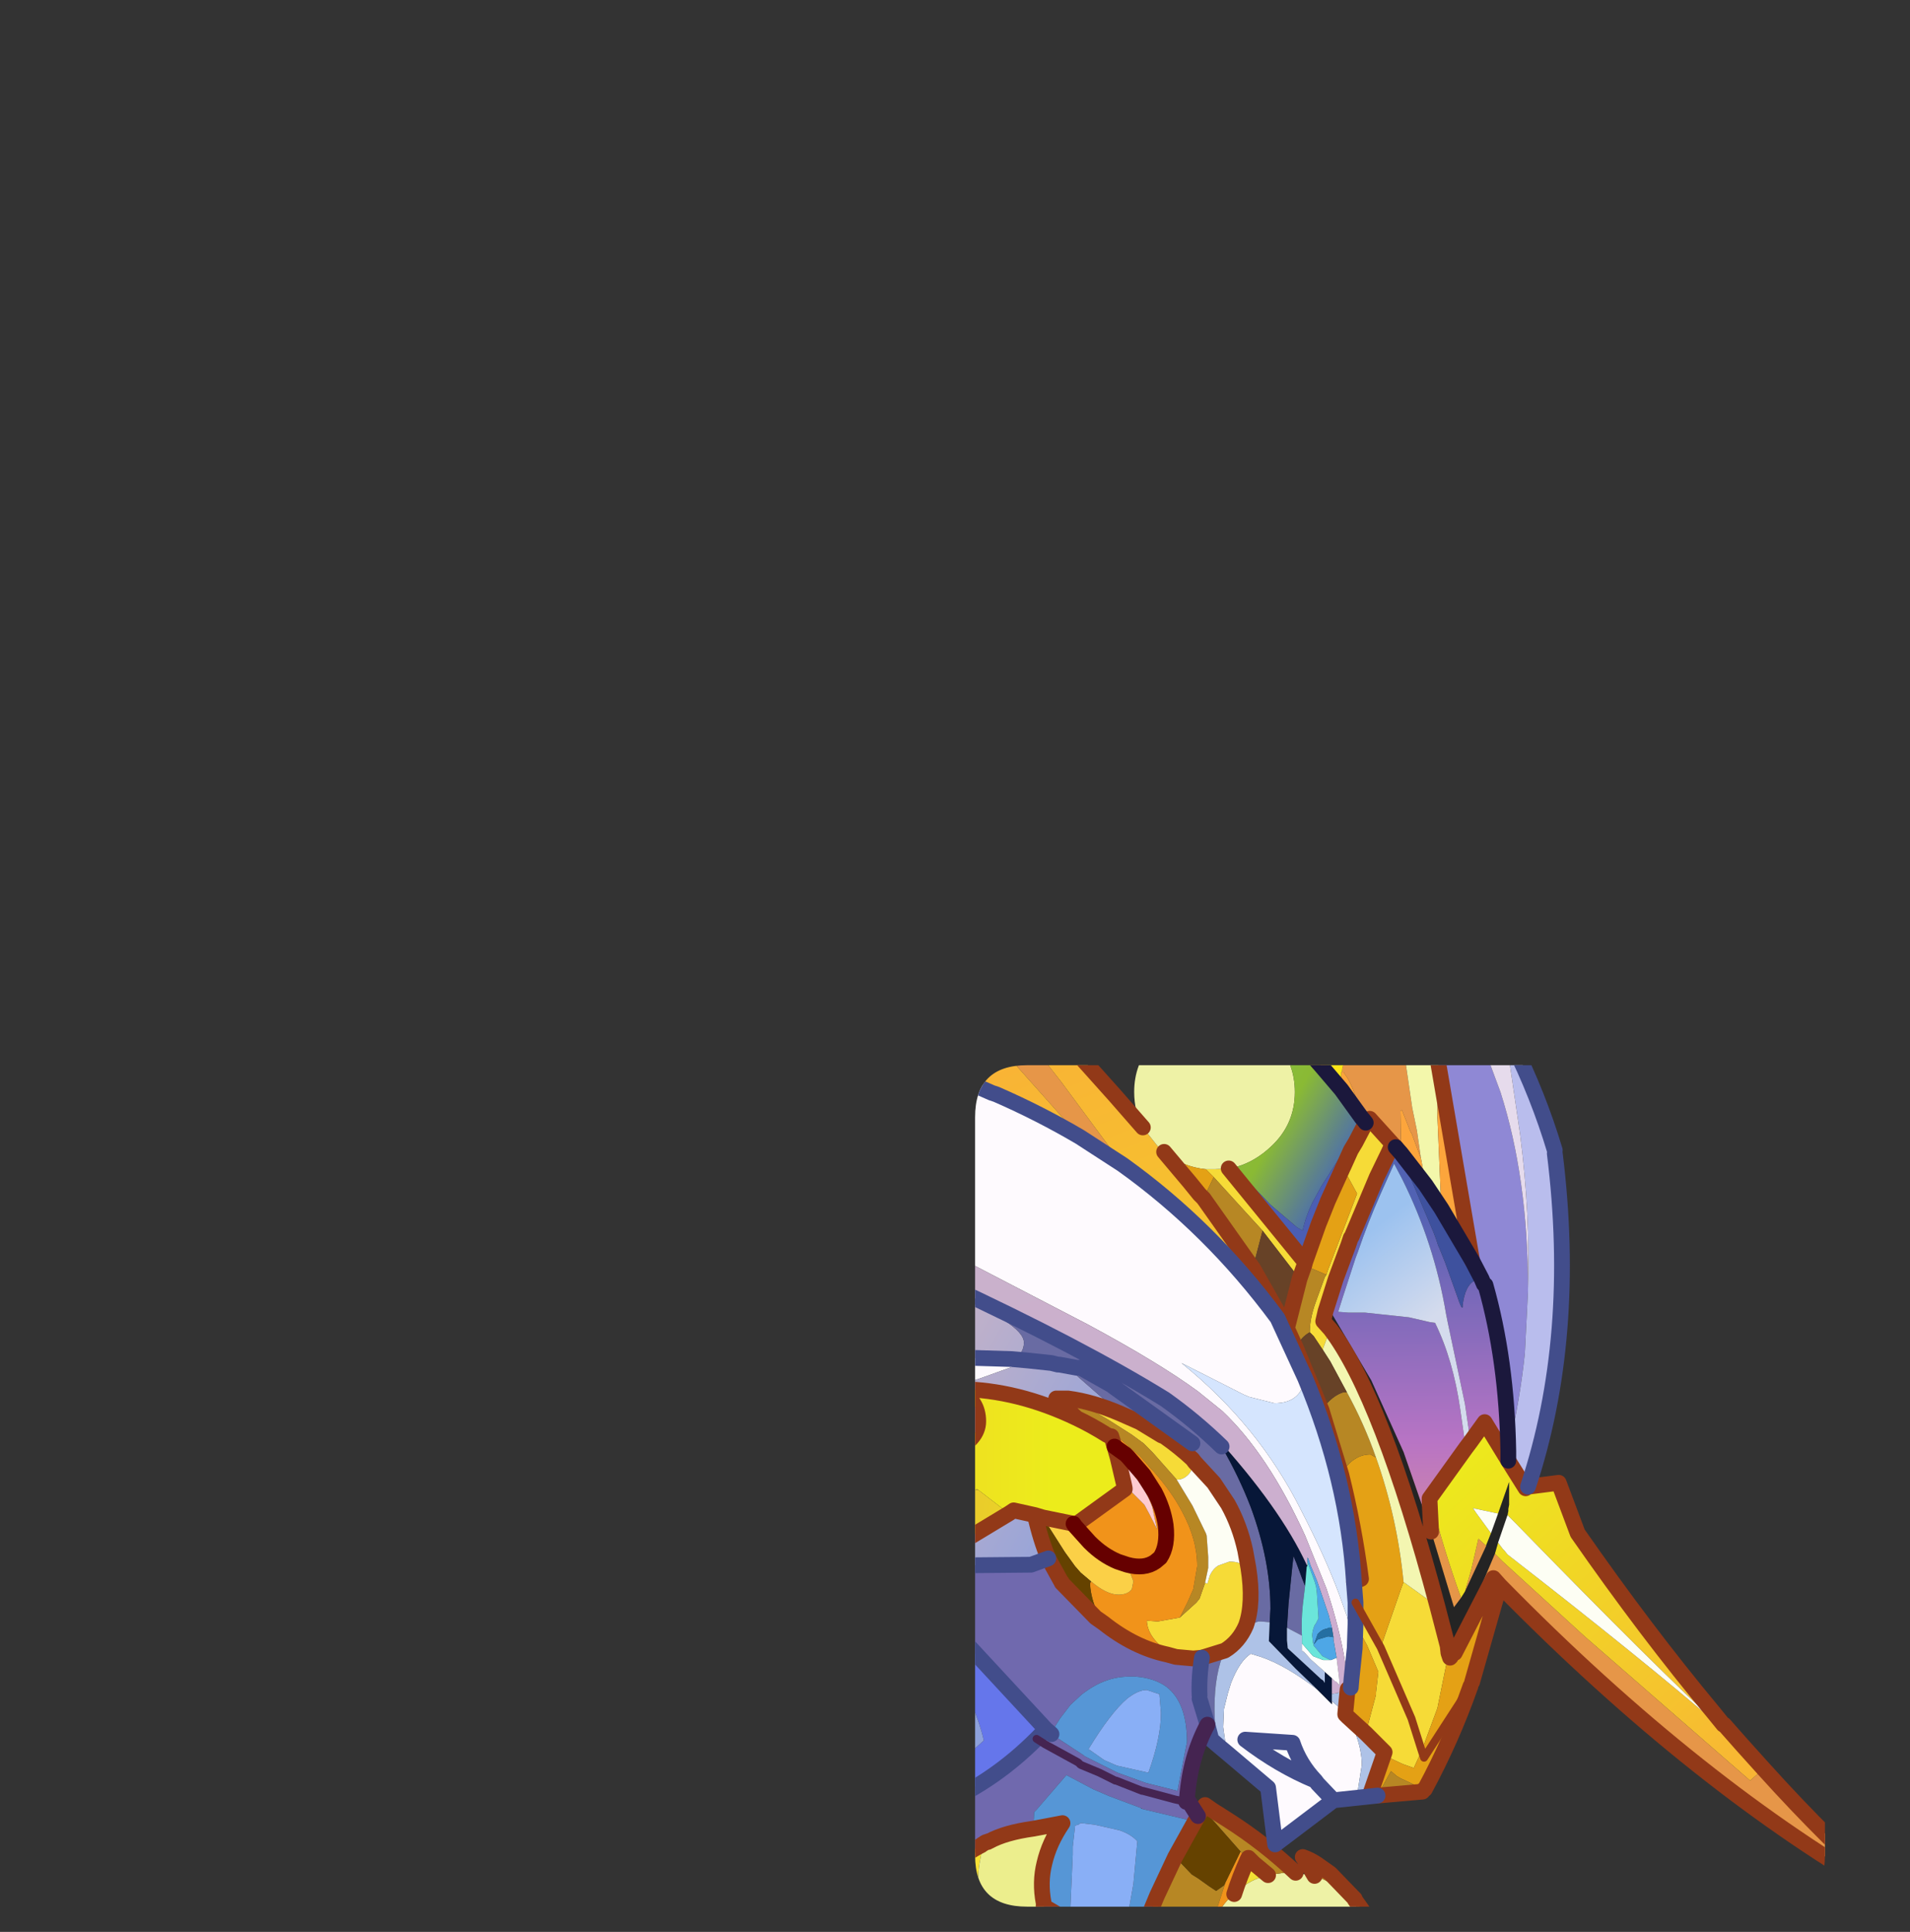 <?xml version="1.0" encoding="UTF-8" standalone="no"?>
<svg xmlns:ffdec="https://www.free-decompiler.com/flash" xmlns:xlink="http://www.w3.org/1999/xlink" ffdec:objectType="frame" height="122.6px" width="121.25px" xmlns="http://www.w3.org/2000/svg">
  <rect width="100%" height="100%" fill="#333333" stroke="none"/>
  <g transform="matrix(1.0, 0.0, 0.0, 1.0, 61.9, 67.6)">
    <clipPath id="clipPath0" transform="matrix(1.0, 0.0, 0.0, 1.0, 0.0, 0.0)">
      <path d="M50.5 0.0 Q53.95 0.0 53.95 3.3 L53.95 50.15 Q53.95 53.4 50.5 53.4 L3.3 53.4 Q0.0 53.4 0.0 50.15 L0.0 3.3 Q0.0 0.0 3.3 0.0 L50.5 0.0" fill="#000000" fill-rule="evenodd" stroke="none"/>
    </clipPath>
    <g clip-path="url(#clipPath0)">
      <use ffdec:characterId="2" height="122.6" transform="matrix(1.0, 0.0, 0.0, 1.0, -61.9, -67.6)" width="121.25" xlink:href="#shape1"/>
    </g>
    <use ffdec:characterId="3" height="53.4" transform="matrix(1.0, 0.0, 0.0, 1.0, 0.0, 0.0)" width="53.95" xlink:href="#shape2"/>
  </g>
  <defs>
    <g id="shape1" transform="matrix(1.0, 0.0, 0.0, 1.0, 61.9, 67.6)">
      <path d="M-58.75 -66.8 L-61.9 -66.8 Q-60.8 -68.2 -58.85 -67.15 L-58.75 -66.8" fill="url(#gradient0)" fill-rule="evenodd" stroke="none"/>
      <path d="M1.35 -1.4 L3.55 -1.4 5.5 1.1 9.35 6.3 6.65 4.55 2.15 -0.5 1.35 -1.4 M24.7 -1.4 L27.15 -1.4 27.75 2.7 28.05 4.15 28.3 5.9 27.7 4.3 27.65 4.25 27.1 2.85 27.0 2.9 27.05 5.6 26.7 5.2 26.5 5.0 25.05 3.4 24.8 3.65 24.6 3.4 24.6 3.35 Q23.95 1.1 23.45 0.55 L23.45 0.5 23.4 0.45 23.25 0.45 23.3 0.35 Q23.3 -0.2 23.9 -0.5 24.55 -0.7 24.6 -0.85 L24.7 -1.4 M50.05 44.65 Q54.2 49.25 58.3 52.85 45.95 45.9 33.3 33.0 L32.9 32.55 32.85 32.65 30.45 37.3 30.35 37.25 33.0 31.0 33.5 31.5 38.7 36.25 49.2 45.4 50.05 44.65 M28.95 29.6 L28.85 27.6 28.95 27.6 Q29.7 30.6 30.85 33.8 L30.4 34.4 28.95 29.6 M0.2 26.95 L0.05 26.95 0.1 26.9 0.2 26.95 M32.45 30.5 L31.1 33.4 31.5 32.0 31.95 30.05 32.45 30.5" fill="#e79748" fill-rule="evenodd" stroke="none"/>
      <path d="M1.35 -1.4 L2.15 -0.5 6.65 4.55 Q4.1 3.05 1.35 1.85 L1.05 1.75 -1.9 -0.95 -1.9 -1.4 1.35 -1.4 M9.35 6.3 L5.5 1.1 3.55 -1.4 5.9 -1.4 8.9 1.95 10.65 3.95 11.6 5.15 12.0 5.5 13.6 7.4 14.25 8.2 14.5 8.45 17.4 12.55 17.65 12.9 19.8 16.7 20.35 17.9 22.0 21.9 23.25 26.0 Q24.05 29.2 24.5 32.6 L24.05 32.8 Q23.65 26.3 20.95 19.85 L19.2 16.05 Q14.95 10.3 9.35 6.3" fill="url(#gradient1)" fill-rule="evenodd" stroke="none"/>
      <path d="M11.25 -1.35 L11.25 -1.4 11.3 -1.4 11.25 -1.35 M26.5 5.0 L26.25 5.55 25.5 7.1 23.9 10.9 23.85 10.95 23.7 11.4 22.9 13.55 22.3 15.45 22.25 15.6 22.1 16.25 22.55 16.75 22.1 17.95 22.1 18.1 21.5 17.2 21.25 16.95 21.25 16.9 Q21.25 16.1 21.6 15.1 L22.2 13.45 22.3 13.3 22.4 13.0 24.25 8.15 23.35 6.5 23.4 6.4 23.85 5.4 24.15 4.9 24.7 3.85 24.8 3.65 25.05 3.4 26.5 5.0 M29.35 34.35 L30.0 36.85 30.05 37.3 30.15 37.6 30.0 37.6 29.35 40.8 28.35 43.5 27.85 44.6 27.15 44.35 26.4 44.0 25.95 43.75 26.0 43.6 24.8 42.4 25.45 39.95 25.45 39.8 25.6 38.5 24.9 36.85 24.15 35.45 24.15 34.1 25.75 36.95 27.7 41.45 28.35 43.5 27.7 41.45 25.75 36.95 27.05 33.2 27.2 32.8 29.35 34.35 M16.1 6.55 L20.95 12.5 20.9 12.7 20.6 13.55 18.25 10.5 17.2 9.35 15.15 7.1 14.65 6.6 15.2 6.6 16.1 6.55 M5.9 21.15 Q7.45 21.35 9.2 22.1 L10.45 22.65 11.85 23.5 12.0 23.55 Q13.0 24.25 13.8 25.0 L13.95 25.2 13.8 25.3 Q13.8 25.8 13.4 26.1 13.15 26.3 12.85 26.3 L12.8 26.3 11.25 24.55 11.0 24.3 10.7 24.0 9.95 23.45 8.85 22.75 Q8.0 22.2 7.0 21.7 L5.9 21.15 M13.0 35.05 L14.05 34.1 14.25 33.85 14.6 32.85 14.75 32.9 14.9 32.4 Q15.1 31.95 15.45 31.75 L16.15 31.5 Q16.85 31.5 17.35 31.9 17.7 34.15 17.2 35.55 16.75 36.6 15.85 37.15 L14.4 37.6 13.85 37.65 12.75 37.55 12.2 37.4 12.3 37.25 Q10.95 36.35 10.9 35.25 L11.6 35.3 13.0 35.05" fill="#f7dc37" fill-rule="evenodd" stroke="none"/>
      <path d="M10.65 3.95 Q10.1 2.95 10.1 1.7 10.1 -0.1 11.25 -1.35 L11.3 -1.4 19.15 -1.4 Q20.3 -0.1 20.3 1.7 20.3 3.75 18.8 5.15 17.8 6.1 16.6 6.45 L16.1 6.55 15.2 6.6 14.65 6.6 Q13.15 6.45 12.0 5.5 L11.6 5.15 10.65 3.95 M-1.9 24.2 L-1.65 24.4 -1.5 24.55 -1.9 24.75 -1.9 24.2 M-1.9 30.7 L-0.75 30.2 -1.65 31.3 -1.9 31.55 -1.9 30.7 M20.35 51.25 L21.55 51.45 Q22.65 51.8 23.55 52.65 24.4 53.45 24.8 54.5 L15.1 54.5 Q15.5 53.45 16.35 52.65 L16.45 52.6 Q17.25 51.8 18.25 51.5 L18.6 51.4 19.95 51.2 20.35 51.25" fill="#eff3a7" fill-rule="evenodd" stroke="none"/>
      <path d="M22.8 -1.4 L24.7 -1.4 24.6 -0.85 Q24.55 -0.7 23.9 -0.5 23.3 -0.2 23.3 0.35 L23.25 0.45 23.25 1.55 21.8 -0.15 22.8 -1.4" fill="#ffe618" fill-rule="evenodd" stroke="none"/>
      <path d="M20.65 -1.4 L22.8 -1.4 21.8 -0.15 20.65 -1.4 M29.2 -1.4 L32.2 -1.4 33.35 1.7 Q35.1 7.15 35.1 14.2 L35.1 14.35 34.9 18.3 Q34.6 21.15 33.9 24.25 L33.85 24.5 Q33.75 18.7 32.4 13.95 L32.3 13.9 32.15 13.55 31.55 12.4 29.4 -0.15 29.25 -1.2 29.2 -1.4" fill="#9089d6" fill-rule="evenodd" stroke="none"/>
      <path d="M19.15 -1.4 L20.65 -1.4 21.8 -0.15 23.25 1.55 24.55 3.35 24.6 3.35 24.6 3.4 24.6 3.45 23.3 5.65 23.05 6.0 22.45 6.95 22.0 7.65 21.4 8.75 Q20.95 9.7 20.8 10.5 L20.45 10.3 18.75 8.85 17.5 7.55 16.6 6.45 Q17.8 6.1 18.8 5.15 20.3 3.75 20.3 1.7 20.3 -0.1 19.15 -1.4" fill="url(#gradient2)" fill-rule="evenodd" stroke="none"/>
      <path d="M27.15 -1.4 L29.2 -1.4 29.25 -1.2 29.4 -0.15 29.35 3.3 29.6 9.1 28.6 7.6 28.35 6.15 28.3 5.9 28.05 4.15 27.75 2.7 27.15 -1.4" fill="#f4f8ac" fill-rule="evenodd" stroke="none"/>
      <path d="M33.75 -1.4 L34.1 -1.4 Q35.75 1.9 36.8 5.4 L36.8 5.6 Q38.25 17.25 35.1 26.75 L34.95 26.85 33.85 25.1 33.85 24.5 33.9 24.25 Q34.6 21.15 34.9 18.3 L35.1 14.35 35.1 14.2 Q35.25 9.45 34.6 4.4 L33.75 -1.4" fill="#babeee" fill-rule="evenodd" stroke="none"/>
      <path d="M32.2 -1.4 L33.75 -1.4 34.6 4.4 Q35.25 9.45 35.1 14.2 35.1 7.15 33.35 1.7 L32.2 -1.4" fill="#e7dced" fill-rule="evenodd" stroke="none"/>
      <path d="M35.1 26.75 L37.05 26.5 38.25 29.7 Q42.6 35.95 46.85 41.05 L47.5 41.85 47.35 42.0 47.45 42.1 48.7 43.15 50.05 44.65 49.2 45.4 38.7 36.25 33.5 31.5 33.0 31.0 33.2 30.3 33.5 30.7 33.6 30.8 33.8 31.05 Q42.3 37.65 47.35 42.0 43.45 38.45 34.3 29.05 L33.85 28.6 33.8 28.55 33.85 28.3 33.85 28.15 33.9 27.9 33.9 26.45 33.2 28.45 32.25 28.25 31.8 28.15 31.75 28.15 31.6 28.1 31.8 28.4 32.75 29.7 32.45 30.45 32.45 30.5 31.95 30.05 31.5 32.0 31.1 33.4 30.85 33.8 Q29.7 30.6 28.95 27.6 L28.85 27.6 28.85 27.5 31.15 24.3 31.45 23.9 32.35 22.65 33.85 25.1 34.95 26.85 35.1 26.75" fill="url(#gradient3)" fill-rule="evenodd" stroke="none"/>
      <path d="M23.25 1.55 L23.25 0.45 23.4 0.45 23.45 0.5 23.45 0.55 Q23.95 1.1 24.6 3.35 L24.55 3.35 23.25 1.55 M27.05 5.6 L27.0 2.9 27.1 2.85 27.65 4.25 27.7 4.3 28.3 5.9 28.35 6.15 28.6 7.6 27.05 5.6 M31.55 12.4 L29.6 9.1 29.35 3.3 29.4 -0.15 31.55 12.4" fill="url(#gradient4)" fill-rule="evenodd" stroke="none"/>
      <path d="M26.7 5.2 L27.05 5.95 27.45 6.7 29.1 10.6 29.25 11.0 29.4 11.45 29.45 11.55 29.85 12.55 30.6 14.65 Q30.9 15.55 30.95 15.35 L30.95 15.25 Q31.1 13.95 31.75 13.65 L32.15 13.55 32.3 13.9 32.4 13.95 Q33.75 18.7 33.85 24.5 L33.85 25.1 32.35 22.65 31.45 23.9 31.1 21.5 30.0 16.3 29.95 16.05 29.9 15.8 Q29.15 11.3 27.1 7.2 L26.6 6.25 25.75 8.15 Q24.95 9.95 24.3 11.85 L24.15 12.25 23.35 14.7 23.05 15.65 23.7 15.7 24.75 15.7 27.55 16.0 28.85 16.3 29.2 16.35 Q30.35 18.7 30.8 21.85 L31.15 24.3 28.85 27.5 28.85 27.6 28.95 29.6 27.2 24.55 25.15 20.0 22.75 15.95 22.45 15.45 22.3 15.5 22.15 16.15 22.55 16.65 Q25.8 20.9 29.35 34.25 L30.0 36.75 30.1 37.2 30.2 37.55 30.15 37.6 30.05 37.3 30.0 36.85 29.35 34.35 Q25.8 21.0 22.55 16.75 L22.1 16.25 22.25 15.6 22.3 15.45 22.9 13.55 23.7 11.4 23.85 10.95 23.9 10.9 25.5 7.1 26.25 5.55 26.5 5.0 26.7 5.2" fill="url(#gradient5)" fill-rule="evenodd" stroke="none"/>
      <path d="M27.05 5.6 L28.6 7.6 29.6 9.1 31.55 12.4 32.15 13.55 31.75 13.65 Q31.1 13.95 30.95 15.25 L30.95 15.35 Q30.9 15.55 30.6 14.65 L29.85 12.55 29.45 11.55 29.4 11.45 29.25 11.0 29.1 10.6 27.45 6.7 27.05 5.95 26.7 5.2 27.05 5.6" fill="#3e519f" fill-rule="evenodd" stroke="none"/>
      <path d="M16.6 6.45 L17.5 7.55 18.75 8.85 20.45 10.3 20.8 10.5 Q20.95 9.7 21.4 8.75 L22.0 7.65 22.45 6.95 23.05 6.0 23.3 5.65 24.6 3.45 24.6 3.4 24.8 3.65 24.7 3.85 24.15 4.9 23.85 5.4 23.4 6.4 23.35 6.5 22.4 8.6 21.8 10.1 20.95 12.5 16.1 6.55 16.6 6.45" fill="#4b5eb4" fill-rule="evenodd" stroke="none"/>
      <path d="M30.35 37.25 L30.45 37.3 32.85 32.65 32.9 32.55 33.3 33.0 31.55 39.15 31.45 39.4 28.5 43.95 28.35 43.5 28.5 43.95 31.45 39.4 Q30.25 42.8 28.55 45.95 L28.5 45.95 27.0 45.25 26.75 45.1 26.4 44.8 25.55 46.35 25.05 46.35 25.95 43.75 26.4 44.0 27.15 44.35 27.85 44.6 28.35 43.5 29.35 40.8 30.0 37.6 30.15 37.6 30.2 37.55 30.35 37.25 M20.95 12.5 L21.8 10.1 22.4 8.6 23.35 6.5 24.25 8.15 22.4 13.0 22.3 13.3 20.9 12.7 20.95 12.5 M23.25 26.0 Q23.6 25.3 24.1 25.0 24.55 24.7 25.1 24.7 L25.45 24.9 Q26.8 28.7 27.2 32.8 L27.05 33.2 25.75 36.95 24.15 34.1 24.05 32.8 24.5 32.6 Q24.05 29.2 23.25 26.0 M12.0 5.5 Q13.15 6.45 14.65 6.6 L15.15 7.1 14.5 8.45 14.25 8.2 13.6 7.4 12.0 5.5 M24.1 37.0 L24.15 35.45 24.9 36.85 25.6 38.5 25.45 39.8 25.45 39.95 24.8 42.4 23.65 41.35 23.5 41.2 23.5 41.15 23.65 39.6 23.75 39.55 23.85 39.5 23.9 38.9 24.1 37.0" fill="#e5a215" fill-rule="evenodd" stroke="none"/>
      <path d="M31.15 24.3 L30.8 21.85 Q30.35 18.7 29.2 16.35 L28.85 16.3 27.55 16.0 24.75 15.7 23.7 15.7 23.05 15.65 23.35 14.7 24.15 12.25 24.3 11.85 Q24.95 9.95 25.75 8.15 L26.6 6.25 27.1 7.2 Q29.15 11.3 29.9 15.8 L29.95 16.05 30.0 16.3 31.1 21.5 31.45 23.9 31.15 24.3" fill="url(#gradient6)" fill-rule="evenodd" stroke="none"/>
      <path d="M22.3 13.3 L22.2 13.45 21.6 15.1 Q21.25 16.1 21.25 16.9 L21.25 16.95 Q20.75 17.2 20.35 17.9 L19.8 16.7 20.6 13.55 20.9 12.7 22.3 13.3 M22.0 21.9 L22.05 21.8 Q22.7 20.95 23.4 20.75 L23.6 20.75 Q24.7 22.75 25.45 24.9 L25.1 24.7 Q24.55 24.7 24.1 25.0 23.6 25.3 23.25 26.0 L22.0 21.9 M14.5 8.45 L15.15 7.1 17.2 9.35 18.25 10.5 17.65 12.8 17.65 12.9 17.4 12.55 14.5 8.45 M6.45 22.4 L5.5 21.5 5.9 21.15 7.0 21.7 Q8.0 22.2 8.85 22.75 L9.95 23.45 10.7 24.0 11.0 24.3 11.25 24.55 12.8 26.3 13.8 27.95 14.65 29.7 14.7 29.85 14.8 31.2 14.8 31.9 14.6 32.85 14.25 33.85 14.05 34.1 13.0 35.05 13.5 34.05 13.85 33.25 14.1 31.8 Q14.1 30.1 13.15 28.35 12.5 27.1 11.35 25.8 L11.3 25.75 11.2 25.65 10.5 24.85 10.05 24.45 8.45 23.05 8.35 23.4 8.35 23.45 Q7.4 22.85 6.45 22.4 M11.55 52.7 L12.7 50.25 13.75 51.35 14.15 51.6 14.85 52.1 15.3 52.4 15.8 52.05 15.9 51.85 15.45 53.25 15.05 54.35 15.0 54.45 14.95 54.5 12.65 54.5 11.75 53.9 11.7 53.8 11.55 52.7 M14.45 47.15 L14.6 46.95 15.1 47.3 16.05 47.9 Q18.4 49.4 20.35 51.25 L19.95 51.2 18.6 51.4 17.7 50.65 17.35 50.3 17.25 50.4 16.85 49.9 14.95 47.75 14.45 47.15 M21.55 51.45 L21.4 51.2 21.3 51.0 20.8 50.25 Q21.25 50.4 21.7 50.7 L22.55 51.3 23.95 52.75 24.1 52.9 24.15 52.95 24.1 52.95 25.2 54.5 24.8 54.5 Q24.4 53.45 23.55 52.65 22.65 51.8 21.55 51.45 M28.5 45.95 L28.4 46.1 25.55 46.35 26.4 44.8 26.75 45.1 27.0 45.25 28.5 45.95" fill="#b88824" fill-rule="evenodd" stroke="none"/>
      <path d="M33.0 31.0 L30.35 37.25 30.2 37.55 30.1 37.2 30.0 36.75 29.35 34.25 Q25.8 20.9 22.55 16.65 L22.15 16.15 22.3 15.5 22.45 15.45 22.75 15.95 25.15 20.0 27.2 24.55 28.95 29.6 30.4 34.4 30.85 33.8 31.1 33.4 32.45 30.5 32.45 30.45 32.75 29.7 33.2 28.45 33.9 26.45 33.9 27.9 33.85 28.15 33.85 28.3 33.8 28.55 33.2 30.3 33.0 31.0" fill="#000000" fill-opacity="0.302" fill-rule="evenodd" stroke="none"/>
      <path d="M22.55 16.75 Q25.8 21.0 29.35 34.35 L27.2 32.8 Q26.8 28.7 25.45 24.9 24.7 22.75 23.6 20.75 L22.55 18.8 22.1 18.1 22.1 17.95 22.55 16.75" fill="#f4f7b2" fill-rule="evenodd" stroke="none"/>
      <path d="M21.25 16.95 L21.5 17.2 22.1 18.1 22.55 18.8 23.6 20.75 23.4 20.75 Q22.7 20.95 22.05 21.8 L22.0 21.9 20.35 17.9 Q20.75 17.2 21.25 16.95 M20.6 13.55 L19.8 16.7 17.65 12.9 17.65 12.8 18.25 10.5 20.6 13.55" fill="#674227" fill-rule="evenodd" stroke="none"/>
      <path d="M6.65 4.55 L9.35 6.3 Q14.95 10.3 19.2 16.05 L20.95 19.85 Q20.7 21.45 19.0 21.45 L17.4 21.05 17.05 20.9 16.85 20.8 13.1 18.9 Q18.0 22.85 20.7 28.25 22.2 31.15 23.1 33.55 L23.6 34.95 24.1 37.0 23.9 38.9 23.85 39.5 23.75 39.55 23.65 39.6 23.2 39.8 23.0 39.85 23.5 39.55 23.5 37.95 Q23.15 35.75 22.3 33.2 L20.95 29.85 Q18.6 24.7 15.7 21.95 L14.15 20.7 Q11.7 18.9 7.15 16.45 L-1.9 11.75 -1.9 0.45 1.05 1.75 1.35 1.85 Q4.1 3.05 6.65 4.55 M3.45 18.75 L0.25 19.9 -1.6 20.5 -1.55 20.6 -0.8 21.45 Q-0.65 21.8 -0.95 22.4 L-1.15 22.7 -1.9 23.4 -1.9 18.55 -0.9 18.55 2.35 18.65 3.45 18.75 M21.7 39.6 L22.65 40.55 22.65 40.35 23.05 40.7 23.35 40.95 23.5 41.15 23.5 41.2 23.65 41.35 24.15 42.4 Q24.55 43.5 24.55 44.4 L24.3 46.0 24.15 46.5 22.75 46.65 19.05 49.45 18.6 45.85 16.0 43.65 15.95 43.45 15.75 42.0 15.8 40.85 16.05 39.85 16.25 39.2 Q16.8 37.8 17.5 37.35 L18.15 37.55 Q19.75 38.1 21.7 39.6 M21.6 45.4 L21.75 45.6 22.75 46.65 21.75 45.6 21.6 45.4 Q20.6 44.35 20.15 43.0 L17.15 42.8 Q19.3 44.45 21.6 45.4" fill="#fffbff" fill-rule="evenodd" stroke="none"/>
      <path d="M-1.9 23.4 L-1.15 22.7 -0.95 22.4 Q-0.65 21.8 -0.8 21.45 L-1.55 20.6 -1.6 20.5 0.25 19.9 3.45 18.75 4.85 18.9 5.05 18.95 5.25 19.0 5.95 19.25 6.4 19.65 9.2 22.1 Q7.45 21.35 5.9 21.15 L5.15 21.15 5.5 21.5 5.15 21.15 5.9 21.15 5.5 21.5 6.45 22.4 Q2.7 20.6 -1.0 20.55 L-1.0 20.7 Q0.2 21.3 0.2 22.6 0.2 23.75 -1.5 24.55 L-1.65 24.4 -1.9 24.2 -1.9 23.4 M2.35 18.65 L-0.9 18.55 -1.9 18.55 -1.9 14.35 Q3.1 16.4 3.1 17.6 3.1 18.35 2.35 18.65 M-0.75 30.2 L2.15 28.45 2.45 28.25 3.8 28.55 Q4.15 30.1 4.65 31.3 L3.55 31.7 -1.9 31.75 -1.9 31.55 -1.65 31.3 -0.75 30.2" fill="url(#gradient7)" fill-rule="evenodd" stroke="none"/>
      <path d="M9.2 22.1 L6.4 19.65 5.95 19.25 5.25 19.0 5.05 18.95 4.85 18.9 3.45 18.75 2.35 18.65 Q3.1 18.35 3.1 17.6 3.1 16.4 -1.9 14.35 L-1.9 13.9 Q6.7 17.9 12.05 21.2 13.95 22.55 15.65 24.2 16.75 26.1 17.5 28.05 18.75 31.45 18.75 34.5 L18.7 35.35 18.15 35.3 18.0 35.3 17.2 35.55 Q17.7 34.15 17.35 31.9 L17.15 30.8 Q16.8 29.2 16.05 27.85 L15.15 26.5 13.95 25.2 13.8 25.0 Q13.0 24.25 12.0 23.55 L11.85 23.5 10.45 22.65 9.2 22.1 M8.85 20.45 L9.15 20.0 8.65 20.3 8.85 20.45 13.8 24.0 8.85 20.45 M5.25 19.0 L5.35 19.0 6.45 19.2 6.7 19.2 8.65 20.3 6.7 19.2 6.45 19.2 5.35 19.0 5.25 19.0 M19.8 35.7 L19.9 34.15 20.15 31.7 20.2 31.3 20.2 31.15 20.25 31.25 20.4 31.6 20.75 32.55 20.95 33.05 20.8 34.3 Q20.7 35.3 20.75 36.2 L19.8 35.7 M14.75 41.85 L14.25 40.2 14.25 40.0 Q14.2 38.85 14.4 37.6 L15.85 37.15 Q15.2 38.6 15.2 40.8 L15.2 41.0 15.25 42.4 15.4 43.15 15.0 42.8 14.75 41.85" fill="#696ba4" fill-rule="evenodd" stroke="none"/>
      <path d="M8.55 23.55 L8.35 23.45 8.35 23.4 8.45 23.05 10.05 24.45 10.5 24.85 11.2 25.65 11.3 25.75 11.35 25.8 Q12.5 27.1 13.15 28.35 14.1 30.1 14.1 31.8 L13.85 33.25 13.5 34.05 13.0 35.05 11.6 35.3 10.9 35.25 Q10.95 36.35 12.3 37.25 L12.2 37.4 Q10.1 36.95 8.15 35.4 L7.8 34.8 Q7.35 33.85 7.3 32.95 L7.3 32.9 7.35 32.75 Q8.35 33.6 9.1 33.6 9.7 33.6 9.95 33.25 L10.05 32.75 9.65 31.7 Q10.75 32.0 11.45 31.5 L11.75 31.25 Q12.25 30.5 12.1 29.2 11.95 28.15 11.4 27.1 L10.7 26.0 9.7 24.85 9.55 24.7 8.85 24.2 8.65 23.55 8.55 23.55 M9.05 24.9 L8.85 24.2 9.55 24.7 9.7 24.85 10.7 26.0 11.4 27.1 Q11.95 28.15 12.1 29.2 12.25 30.5 11.75 31.25 L11.45 31.5 Q10.75 32.0 9.65 31.7 L9.05 31.5 Q8.1 31.1 7.3 30.3 L7.25 30.25 6.35 29.25 6.25 29.1 6.5 29.15 6.6 29.0 9.5 26.9 9.5 26.85 9.45 26.6 10.75 27.9 11.1 28.55 11.55 29.45 11.25 28.05 Q10.85 26.9 9.8 25.7 L9.75 25.65 9.05 24.9 M0.45 49.45 L0.4 49.45 0.6 49.35 0.7 49.3 0.8 49.3 0.75 49.35 0.5 49.6 Q-0.65 50.4 -1.15 51.2 L-1.9 53.1 -1.9 51.25 -1.5 50.85 Q-0.6 50.0 0.4 49.5 L0.45 49.45 0.55 49.4 0.6 49.35 0.55 49.4 0.45 49.45 M10.8 54.5 L11.55 52.7 11.7 53.8 11.75 53.9 12.65 54.5 10.8 54.5 M15.1 54.5 L14.95 54.5 15.0 54.45 15.05 54.35 15.45 53.25 15.9 51.85 15.95 51.75 16.85 49.9 17.25 50.4 17.3 50.4 Q16.8 51.5 16.45 52.6 L16.35 52.65 Q15.5 53.45 15.1 54.5" fill="#f2941a" fill-rule="evenodd" stroke="none"/>
      <path d="M-1.5 24.55 Q0.2 23.75 0.2 22.6 0.2 21.3 -1.0 20.7 L-1.0 20.55 Q2.7 20.6 6.45 22.4 7.4 22.85 8.35 23.45 L8.55 23.55 8.65 23.55 8.85 24.2 9.05 24.9 9.45 26.6 9.5 26.85 9.5 26.9 6.6 29.0 6.5 29.15 6.25 29.1 4.3 28.7 3.8 28.55 2.45 28.25 2.15 28.45 0.2 26.95 0.1 26.9 0.05 26.95 -0.2 27.05 -1.6 27.6 -1.9 27.45 -1.9 24.75 -1.5 24.55" fill="url(#gradient8)" fill-rule="evenodd" stroke="none"/>
      <path d="M24.1 37.0 L23.6 34.95 23.1 33.55 Q22.2 31.15 20.7 28.25 18.0 22.85 13.1 18.9 L16.85 20.8 17.05 20.9 17.4 21.05 19.0 21.45 Q20.7 21.45 20.95 19.85 23.65 26.3 24.05 32.8 L24.15 34.1 24.15 35.45 24.1 37.0" fill="#d6e6ff" fill-rule="evenodd" stroke="none"/>
      <path d="M18.7 35.35 L18.75 34.5 Q18.75 31.45 17.5 28.05 16.75 26.1 15.65 24.2 L15.25 23.55 Q19.35 28.05 21.05 31.7 L21.1 31.75 21.05 31.85 20.95 33.05 20.75 32.55 20.4 31.6 20.25 31.25 20.2 31.15 20.2 31.3 20.15 31.7 19.9 34.15 19.8 35.7 19.8 36.5 19.85 37.0 19.95 37.1 21.9 38.9 21.95 38.95 22.1 39.05 22.2 39.2 22.2 38.65 22.2 38.5 22.65 38.9 22.65 39.55 22.65 39.9 22.65 40.35 22.65 40.55 21.7 39.6 20.35 38.3 18.65 36.55 18.7 35.35" fill="#071738" fill-rule="evenodd" stroke="none"/>
      <path d="M15.65 24.2 Q13.95 22.55 12.05 21.2 6.7 17.9 -1.9 13.9 L-1.9 11.75 7.15 16.45 Q11.7 18.9 14.15 20.7 L15.7 21.95 Q18.6 24.7 20.95 29.85 L22.3 33.2 Q23.15 35.75 23.5 37.95 L23.5 39.55 23.0 39.85 22.65 39.9 22.65 39.55 22.65 38.9 22.85 39.1 22.9 39.1 23.0 39.2 23.15 39.35 23.1 38.8 22.95 37.6 22.75 36.45 22.75 36.3 22.65 35.7 22.45 34.9 21.7 32.7 21.3 31.75 21.2 31.45 21.15 31.3 21.1 31.25 21.1 31.3 21.1 31.5 21.1 31.75 21.05 31.7 Q19.35 28.05 15.25 23.55 L15.65 24.2" fill="url(#gradient9)" fill-rule="evenodd" stroke="none"/>
      <path d="M14.6 32.85 L14.8 31.9 14.8 31.2 14.7 29.85 14.65 29.7 13.8 27.95 12.8 26.3 12.85 26.3 Q13.15 26.3 13.4 26.1 13.8 25.8 13.8 25.3 L13.95 25.2 15.15 26.5 16.05 27.85 Q16.8 29.2 17.15 30.8 L17.35 31.9 Q16.85 31.5 16.15 31.5 L15.45 31.75 Q15.1 31.95 14.9 32.4 L14.75 32.9 14.6 32.85 M32.75 29.7 L31.8 28.4 31.6 28.1 31.75 28.15 31.8 28.15 32.25 28.25 33.2 28.45 32.75 29.7 M33.8 28.55 L33.85 28.6 34.3 29.05 Q43.45 38.45 47.35 42.0 42.3 37.65 33.8 31.05 L33.6 30.8 33.5 30.7 33.2 30.3 33.8 28.55 M-1.9 -0.95 L1.05 1.75 -1.9 0.45 -1.9 -0.95" fill="#fefff5" fill-rule="evenodd" stroke="none"/>
      <path d="M9.05 24.9 L9.75 25.65 9.8 25.7 Q10.85 26.9 11.25 28.05 L11.55 29.45 11.1 28.55 10.75 27.9 9.45 26.6 9.05 24.9" fill="#ffccd1" fill-rule="evenodd" stroke="none"/>
      <path d="M17.2 35.55 L18.0 35.3 18.15 35.3 18.7 35.35 18.65 36.55 20.35 38.3 21.7 39.6 Q19.75 38.1 18.15 37.55 L17.5 37.35 Q16.8 37.8 16.25 39.2 L16.05 39.85 15.8 40.85 15.75 42.0 15.95 43.45 16.0 43.65 15.4 43.15 15.25 42.4 15.2 41.0 15.2 40.8 Q15.2 38.6 15.85 37.15 16.75 36.6 17.2 35.55 M19.8 35.7 L20.75 36.2 20.75 36.7 20.75 37.15 20.9 37.25 21.3 37.7 22.2 38.5 22.2 38.65 22.2 39.2 22.1 39.05 21.95 38.95 21.9 38.9 19.95 37.1 19.85 37.0 19.8 36.5 19.8 35.7 M22.65 39.9 L23.0 39.85 23.2 39.8 23.65 39.6 23.5 41.15 23.35 40.95 23.05 40.7 22.65 40.35 22.65 39.9 M24.8 42.4 L26.0 43.6 25.95 43.75 25.05 46.35 25.55 46.35 24.15 46.5 24.3 46.0 24.55 44.4 Q24.55 43.5 24.15 42.4 L23.65 41.35 24.8 42.4" fill="#afc3e8" fill-rule="evenodd" stroke="none"/>
      <path d="M6.25 29.1 L6.35 29.25 7.25 30.25 7.3 30.3 Q8.1 31.1 9.05 31.5 L9.65 31.7 10.05 32.75 9.95 33.25 Q9.7 33.6 9.1 33.6 8.35 33.6 7.35 32.75 L6.7 32.2 6.35 31.8 5.7 30.9 4.3 28.7 6.25 29.1" fill="#fcd147" fill-rule="evenodd" stroke="none"/>
      <path d="M0.05 26.95 L0.2 26.95 2.15 28.45 -0.75 30.2 -1.9 30.7 -1.9 27.7 -1.6 27.6 -0.2 27.05 0.05 26.95" fill="url(#gradient10)" fill-rule="evenodd" stroke="none"/>
      <path d="M7.35 32.75 L7.3 32.9 7.3 32.95 Q7.35 33.85 7.8 34.8 L8.15 35.4 7.65 35.05 5.5 32.85 5.5 32.8 5.45 32.75 4.65 31.3 Q4.15 30.1 3.8 28.55 L4.3 28.7 5.7 30.9 6.35 31.8 6.7 32.2 7.35 32.75 M13.95 48.0 L14.15 47.65 14.45 47.15 14.95 47.75 16.85 49.9 15.95 51.75 15.9 51.85 15.8 52.05 15.3 52.4 14.85 52.1 14.15 51.6 13.75 51.35 12.7 50.25 13.95 48.0" fill="#654200" fill-rule="evenodd" stroke="none"/>
      <path d="M8.15 35.4 Q10.1 36.95 12.2 37.4 L12.75 37.55 13.85 37.65 14.4 37.6 Q14.2 38.85 14.25 40.0 L14.25 40.2 14.75 41.85 Q13.65 43.9 13.45 46.55 L13.4 46.75 13.45 46.55 14.15 47.65 13.95 48.0 12.5 47.65 10.6 47.2 10.55 47.15 8.55 46.4 7.5 45.95 5.8 45.05 3.9 47.25 3.75 47.4 3.7 48.45 Q1.9 48.7 0.9 49.25 L0.85 49.25 0.7 49.3 0.6 49.35 0.4 49.45 0.45 49.45 0.4 49.5 Q-0.6 50.0 -1.5 50.85 L-1.9 51.25 -1.9 46.8 Q1.3 45.35 3.9 42.75 L4.35 42.3 4.5 42.15 4.8 42.4 4.5 42.15 -1.2 36.0 -1.9 35.25 -1.9 31.75 3.55 31.7 4.65 31.3 5.45 32.75 5.5 32.8 5.5 32.85 7.65 35.05 8.15 35.4 M4.85 42.45 L6.9 43.8 6.95 43.85 7.45 44.1 8.05 44.4 9.05 44.9 10.85 45.55 12.85 46.05 13.0 45.25 13.45 42.95 Q13.45 40.45 12.15 39.45 11.4 38.9 10.2 38.8 L9.8 38.8 Q8.3 38.8 6.95 39.8 L6.75 39.95 6.05 40.6 5.4 41.45 4.8 42.4 4.85 42.45 M13.4 46.75 L12.7 46.6 10.65 46.05 10.6 46.05 8.95 45.4 8.9 45.4 7.9 44.9 6.7 44.4 6.55 44.25 4.45 43.1 3.9 42.75 4.45 43.1 6.55 44.25 6.7 44.4 7.9 44.9 8.9 45.4 8.95 45.4 10.6 46.05 10.65 46.05 12.7 46.6 13.4 46.75" fill="#7069af" fill-rule="evenodd" stroke="none"/>
      <path d="M4.8 42.4 L5.4 41.45 6.05 40.6 6.75 39.95 6.95 39.8 Q8.3 38.8 9.8 38.8 L10.2 38.8 Q11.4 38.9 12.15 39.45 13.45 40.45 13.45 42.95 L13.0 45.25 12.85 46.05 10.85 45.55 9.05 44.9 8.05 44.4 7.45 44.1 6.95 43.85 6.9 43.8 4.85 42.45 4.8 42.4 M3.7 48.45 L3.75 47.4 3.9 47.25 5.8 45.05 7.5 45.95 8.55 46.4 10.55 47.15 10.55 47.2 10.6 47.2 12.5 47.65 13.95 48.0 12.7 50.25 11.55 52.7 10.8 54.5 9.6 54.5 10.05 51.95 10.3 49.25 Q9.9 48.8 9.15 48.55 L7.6 48.2 6.75 48.1 6.7 48.1 6.55 48.2 6.35 48.25 6.2 49.6 6.2 50.1 6.05 53.45 5.95 53.55 Q6.35 54.15 7.35 54.45 L7.5 54.5 6.3 54.5 4.4 53.4 4.35 53.35 4.35 53.15 Q4.1 51.85 4.4 50.65 4.7 49.35 5.55 48.1 L4.5 48.3 3.7 48.45 M9.0 44.45 L11.0 44.9 Q11.8 42.7 11.8 41.1 L11.7 39.9 11.65 39.9 10.9 39.65 Q10.35 39.65 9.65 40.2 8.6 41.1 7.2 43.4 L8.2 44.1 9.0 44.45" fill="#5697d7" fill-rule="evenodd" stroke="none"/>
      <path d="M4.5 42.15 L4.35 42.3 3.9 42.75 Q1.3 45.35 -1.9 46.8 L-1.9 44.9 -1.05 44.3 0.5 42.9 0.55 42.85 Q0.1 40.8 -1.65 37.6 L-1.9 37.15 -1.9 35.9 -1.9 35.25 -1.2 36.0 4.5 42.15 M-1.2 36.0 L-1.9 35.9 -1.2 36.0" fill="#6576ec" fill-rule="evenodd" stroke="none"/>
      <path d="M-1.9 37.15 L-1.65 37.6 Q0.1 40.8 0.55 42.85 L0.5 42.9 -1.05 44.3 -1.9 44.9 -1.9 37.15" fill="url(#gradient11)" fill-rule="evenodd" stroke="none"/>
      <path d="M0.7 49.3 L0.85 49.25 0.8 49.3 0.7 49.3 M0.5 49.6 Q0.2 50.8 0.2 51.55 L0.45 52.85 0.5 53.05 Q0.65 53.55 0.95 53.85 L1.05 53.95 2.7 54.0 3.8 54.2 4.15 54.25 5.0 54.5 -1.9 54.5 -1.9 53.1 -1.15 51.2 Q-0.65 50.4 0.5 49.6" fill="#f9e335" fill-rule="evenodd" stroke="none"/>
      <path d="M0.85 49.25 L0.9 49.25 Q1.9 48.7 3.7 48.45 L4.5 48.3 5.55 48.1 Q4.7 49.35 4.4 50.65 4.1 51.85 4.35 53.15 L4.35 53.35 4.4 53.4 6.3 54.5 5.0 54.5 4.15 54.25 3.8 54.2 2.7 54.0 1.05 53.95 0.95 53.85 Q0.65 53.55 0.5 53.05 L0.45 52.85 0.2 51.55 Q0.2 50.8 0.5 49.6 L0.75 49.35 0.8 49.3 0.85 49.25" fill="#edef8e" fill-rule="evenodd" stroke="none"/>
      <path d="M7.5 54.5 L7.35 54.45 Q6.35 54.15 5.95 53.55 L6.05 53.45 6.2 50.1 6.2 49.6 6.35 48.25 6.55 48.2 6.7 48.1 6.75 48.1 7.6 48.2 9.15 48.55 Q9.9 48.8 10.3 49.25 L10.05 51.95 9.6 54.5 7.5 54.5 M9.0 44.45 L8.2 44.1 7.2 43.4 Q8.6 41.1 9.65 40.2 10.35 39.65 10.9 39.65 L11.65 39.9 11.7 39.9 11.8 41.1 Q11.8 42.7 11.0 44.9 L9.0 44.45" fill="#8ab0f7" fill-rule="evenodd" stroke="none"/>
      <path d="M22.95 37.6 L23.1 38.8 23.15 39.35 23.0 39.2 22.9 39.1 22.85 39.1 22.65 38.9 22.2 38.5 21.3 37.7 20.9 37.25 20.75 37.15 20.75 36.7 20.8 36.75 21.45 37.5 22.1 37.75 22.25 37.75 22.55 37.75 22.6 37.75 22.95 37.6 M21.6 45.4 Q19.3 44.45 17.15 42.8 L20.15 43.0 Q20.6 44.35 21.6 45.4" fill="#ffffff" fill-rule="evenodd" stroke="none"/>
      <path d="M21.1 31.5 L21.1 31.3 21.1 31.25 21.15 31.3 21.2 31.45 21.3 31.75 21.7 32.7 22.45 34.9 22.65 35.7 22.45 35.7 22.35 35.75 Q22.05 35.8 21.85 36.0 L21.75 36.1 21.55 36.65 21.5 36.75 21.55 36.7 21.75 36.45 21.9 36.4 22.4 36.25 22.45 36.25 22.75 36.3 22.75 36.45 22.95 37.6 22.6 37.75 22.55 37.75 22.05 37.5 21.55 36.9 21.5 36.85 21.5 36.8 21.45 36.65 21.4 36.2 Q21.4 35.9 21.55 35.55 L21.65 35.4 21.8 35.1 21.7 33.5 21.65 33.1 21.55 32.75 21.2 31.8 21.1 31.5" fill="#4ea8e7" fill-rule="evenodd" stroke="none"/>
      <path d="M20.75 36.2 Q20.7 35.3 20.8 34.3 L20.95 33.05 21.05 31.85 21.1 31.75 21.1 31.5 21.2 31.8 21.55 32.75 21.65 33.1 21.7 33.5 21.8 35.1 21.65 35.4 21.55 35.55 Q21.4 35.9 21.4 36.2 L21.45 36.65 21.5 36.8 21.5 36.85 21.55 36.9 22.05 37.5 22.55 37.75 22.25 37.75 22.1 37.75 21.45 37.5 20.8 36.75 20.75 36.7 20.75 36.2" fill="#6be6db" fill-rule="evenodd" stroke="none"/>
      <path d="M22.65 35.7 L22.75 36.3 22.45 36.25 22.4 36.25 21.9 36.4 21.75 36.45 21.55 36.7 21.5 36.75 21.55 36.65 21.75 36.1 21.85 36.0 Q22.05 35.8 22.35 35.75 L22.45 35.7 22.65 35.7" fill="#256fa3" fill-rule="evenodd" stroke="none"/>
      <path d="M17.7 50.65 L18.6 51.4 18.25 51.5 17.7 50.65" fill="url(#gradient12)" fill-rule="evenodd" stroke="none"/>
      <path d="M17.35 50.3 L17.7 50.65 18.25 51.5 Q17.25 51.8 16.45 52.6 16.8 51.5 17.3 50.4 L17.35 50.3" fill="url(#gradient13)" fill-rule="evenodd" stroke="none"/>
      <path d="M-1.6 27.6 L-1.9 27.7 -1.9 27.45 -1.6 27.6" fill="#f4f6e1" fill-rule="evenodd" stroke="none"/>
      <path d="M5.9 -1.4 L8.9 1.95 10.65 3.95 M11.25 -1.35 L11.25 -1.4 M35.1 26.75 L37.05 26.5 38.25 29.7 Q42.6 35.95 46.85 41.05 L47.5 41.85 47.55 41.85 48.7 43.15 50.05 44.65 Q54.2 49.25 58.3 52.85 L58.5 52.95 58.85 53.15 M22.8 -1.4 L21.8 -0.15 M29.4 -0.15 L29.25 -1.2 29.2 -1.4 M30.45 37.3 L32.85 32.65 M32.9 32.55 L33.3 33.0 Q45.95 45.9 58.3 52.85 M26.7 5.2 L26.5 5.0 26.25 5.55 25.5 7.1 23.9 10.9 23.85 10.95 23.7 11.4 22.9 13.55 22.3 15.45 22.25 15.6 22.1 16.25 22.55 16.75 Q25.8 21.0 29.35 34.35 L30.0 36.85 30.05 37.3 30.15 37.6 30.2 37.55 M28.95 29.6 L28.85 27.6 M28.85 27.5 L31.15 24.3 31.45 23.9 32.35 22.65 33.85 25.1 34.95 26.85 M16.1 6.55 L20.95 12.5 21.8 10.1 22.4 8.6 23.35 6.5 23.4 6.4 23.85 5.4 24.15 4.9 24.7 3.85 24.8 3.65 25.05 3.4 26.5 5.0 M29.4 -0.15 L31.55 12.4 M20.95 12.5 L20.9 12.7 20.6 13.55 19.8 16.7 20.35 17.9 22.0 21.9 23.25 26.0 Q24.05 29.2 24.5 32.6 L24.05 32.8 M14.5 8.45 L14.25 8.2 13.6 7.4 12.0 5.5 M-1.5 24.55 Q0.2 23.75 0.2 22.6 0.2 21.3 -1.0 20.7 M-1.0 20.55 Q2.7 20.6 6.45 22.4 L5.5 21.5 5.15 21.15 5.9 21.15 Q7.45 21.35 9.2 22.1 L10.45 22.65 11.85 23.5 12.0 23.55 Q13.0 24.25 13.8 25.0 L13.95 25.2 15.15 26.5 16.05 27.85 Q16.8 29.2 17.15 30.8 L17.35 31.9 Q17.7 34.15 17.2 35.55 16.75 36.6 15.85 37.15 L14.4 37.6 13.85 37.65 12.75 37.55 12.2 37.4 Q10.1 36.95 8.15 35.4 L7.65 35.05 5.5 32.85 5.5 32.8 5.45 32.75 4.65 31.3 Q4.15 30.1 3.8 28.55 L4.3 28.7 6.25 29.1 6.5 29.15 M8.55 23.55 L8.35 23.45 Q7.4 22.85 6.45 22.4 M9.05 24.9 L8.85 24.2 8.65 23.55 M17.65 12.9 L17.4 12.55 14.5 8.45 M19.8 16.7 L17.65 12.9 M9.45 26.6 L9.5 26.85 9.5 26.9 6.6 29.0 M9.45 26.6 L9.05 24.9 M-1.9 30.7 L-0.75 30.2 2.15 28.45 2.45 28.25 3.8 28.55 M0.6 49.35 L0.7 49.3 0.8 49.3 0.85 49.25 0.9 49.25 Q1.9 48.7 3.7 48.45 L4.5 48.3 5.55 48.1 Q4.7 49.35 4.4 50.65 4.1 51.85 4.35 53.15 M13.95 48.0 L14.15 47.65 14.45 47.15 14.6 46.95 15.1 47.3 16.05 47.9 Q18.4 49.4 20.35 51.25 M0.45 49.45 L0.55 49.4 0.6 49.35 M6.3 54.5 L4.4 53.4 4.35 53.35 M10.8 54.5 L11.55 52.7 12.7 50.25 13.95 48.0 M21.55 51.45 L21.4 51.2 21.3 51.0 20.8 50.25 Q21.25 50.4 21.7 50.7 L22.55 51.3 23.95 52.75 24.1 52.9 M24.1 52.95 L25.2 54.5 M17.35 50.3 L17.7 50.65 18.6 51.4 M24.8 42.4 L26.0 43.6 25.95 43.75 25.05 46.35 25.55 46.35 28.4 46.1 28.5 45.95 M31.55 39.15 L33.3 33.0 M23.5 41.15 L23.5 41.2 23.65 41.35 24.8 42.4 M23.65 39.6 L23.5 41.15 M28.55 45.95 Q30.25 42.8 31.45 39.4 M17.35 50.3 L17.3 50.4 Q16.8 51.5 16.45 52.6 M-1.9 51.25 L-1.5 50.85 Q-0.6 50.0 0.4 49.5 L0.45 49.45 M-1.5 24.55 L-1.9 24.75" fill="none" stroke="#933918" stroke-linecap="round" stroke-linejoin="round" stroke-width="1.0"/>
      <path d="M21.8 -0.15 L20.65 -1.4 M21.8 -0.15 L23.25 1.55 24.55 3.35 M27.05 5.6 L28.6 7.6 29.6 9.1 31.55 12.4 32.15 13.55 32.3 13.9 M27.05 5.6 L26.7 5.2 M33.85 25.1 L33.85 24.5 Q33.75 18.7 32.4 13.95 M24.8 3.65 L24.6 3.4" fill="none" stroke="#1b183c" stroke-linecap="round" stroke-linejoin="round" stroke-width="1.0"/>
      <path d="M6.65 4.55 L9.35 6.3 Q14.95 10.3 19.2 16.05 L20.95 19.85 Q23.65 26.3 24.05 32.8 L24.15 34.1 24.15 35.45 24.1 37.0 23.9 38.9 23.85 39.5 M34.1 -1.4 Q35.75 1.9 36.8 5.4 M36.8 5.6 Q38.25 17.25 35.1 26.75 M1.05 1.75 L1.35 1.85 Q4.1 3.05 6.65 4.55 M5.25 19.0 L5.05 18.95 4.85 18.9 3.45 18.75 2.35 18.65 -0.9 18.55 -1.9 18.55 M8.85 20.45 L13.8 24.0 M8.85 20.45 L8.65 20.3 6.7 19.2 6.45 19.2 5.35 19.0 5.25 19.0 M15.65 24.2 Q13.95 22.55 12.05 21.2 6.7 17.9 -1.9 13.9 M-1.9 31.75 L3.55 31.7 4.65 31.3 M4.85 42.45 L4.8 42.4 4.5 42.15 -1.2 36.0 -1.9 35.25 M4.35 42.3 L3.9 42.75 Q1.3 45.35 -1.9 46.8 M14.75 41.85 L14.25 40.2 M14.25 40.0 Q14.2 38.85 14.4 37.6 M16.0 43.65 L18.6 45.85 19.05 49.45 22.75 46.65 21.75 45.6 21.6 45.4 Q19.3 44.45 17.15 42.8 L20.15 43.0 Q20.6 44.35 21.6 45.4 M14.75 41.85 L15.0 42.8 15.4 43.15 16.0 43.65 M22.75 46.65 L24.15 46.5 25.55 46.35 M1.05 1.75 L-1.9 0.45" fill="none" stroke="#424d8c" stroke-linecap="round" stroke-linejoin="round" stroke-width="1.0"/>
      <path d="M9.65 31.7 Q10.75 32.0 11.45 31.5 L11.75 31.25 Q12.25 30.5 12.1 29.2 11.95 28.15 11.4 27.1 L10.7 26.0 9.7 24.85 9.55 24.7 8.85 24.2 M6.25 29.1 L6.35 29.25 7.25 30.25 7.3 30.3 Q8.1 31.1 9.05 31.5 L9.65 31.7" fill="none" stroke="#660000" stroke-linecap="round" stroke-linejoin="round" stroke-width="1.0"/>
      <path d="M3.9 42.75 L4.45 43.1 6.55 44.25 6.7 44.4 7.9 44.9 8.9 45.4 8.95 45.4 10.6 46.05 10.65 46.05 12.7 46.6 13.4 46.75" fill="none" stroke="#452451" stroke-linecap="round" stroke-linejoin="round" stroke-width="0.5"/>
      <path d="M13.4 46.75 L13.45 46.55 Q13.65 43.9 14.75 41.85 M14.15 47.65 L13.45 46.55" fill="none" stroke="#452451" stroke-linecap="round" stroke-linejoin="round" stroke-width="1.0"/>
      <path d="M28.35 43.5 L27.7 41.45 25.75 36.95 24.15 34.1 M28.35 43.5 L28.5 43.95 31.45 39.4 31.55 39.15" fill="none" stroke="#933918" stroke-linecap="round" stroke-linejoin="round" stroke-width="0.5"/>
      <path d="M-1.9 35.9 L-1.2 36.0" fill="none" stroke="#424d8c" stroke-linecap="round" stroke-linejoin="round" stroke-width="0.5"/>
    </g>
    <linearGradient gradientTransform="matrix(-0.003, -0.033, -0.033, 0.003, -38.7, -28.05)" gradientUnits="userSpaceOnUse" id="gradient0" spreadMethod="pad" x1="-819.2" x2="819.2">
      <stop offset="0.0" stop-color="#edae67"/>
      <stop offset="1.0" stop-color="#fafca9"/>
    </linearGradient>
    <linearGradient gradientTransform="matrix(0.015, 0.04, 0.353, -0.136, -38.5, 37.5)" gradientUnits="userSpaceOnUse" id="gradient1" spreadMethod="pad" x1="-819.2" x2="819.2">
      <stop offset="0.0" stop-color="#fda63c"/>
      <stop offset="1.0" stop-color="#eded1b"/>
    </linearGradient>
    <linearGradient gradientTransform="matrix(-0.008, -0.004, -0.186, 0.328, 44.0, -44.65)" gradientUnits="userSpaceOnUse" id="gradient2" spreadMethod="pad" x1="-819.2" x2="819.2">
      <stop offset="0.0" stop-color="#4b6cb1"/>
      <stop offset="0.333" stop-color="#8bbb34"/>
      <stop offset="0.647" stop-color="#88c247"/>
      <stop offset="0.922" stop-color="#c9d921"/>
    </linearGradient>
    <linearGradient gradientTransform="matrix(-0.015, -0.017, -0.279, 0.254, 142.0, -53.1)" gradientUnits="userSpaceOnUse" id="gradient3" spreadMethod="pad" x1="-819.2" x2="819.2">
      <stop offset="0.0" stop-color="#fda63c"/>
      <stop offset="1.0" stop-color="#eded1b"/>
    </linearGradient>
    <linearGradient gradientTransform="matrix(0.001, 0.009, 0.374, -0.049, -108.55, 40.15)" gradientUnits="userSpaceOnUse" id="gradient4" spreadMethod="pad" x1="-819.2" x2="819.2">
      <stop offset="0.0" stop-color="#fda63c"/>
      <stop offset="1.0" stop-color="#eded1b"/>
    </linearGradient>
    <linearGradient gradientTransform="matrix(-2.0E-4, -0.018, -0.378, 0.004, 99.85, 18.2)" gradientUnits="userSpaceOnUse" id="gradient5" spreadMethod="pad" x1="-819.2" x2="819.2">
      <stop offset="0.0" stop-color="#e49495"/>
      <stop offset="0.333" stop-color="#b974c5"/>
      <stop offset="0.839" stop-color="#5162b4"/>
    </linearGradient>
    <linearGradient gradientTransform="matrix(-0.003, -0.004, -0.301, 0.228, 70.75, -20.75)" gradientUnits="userSpaceOnUse" id="gradient6" spreadMethod="pad" x1="-819.2" x2="819.2">
      <stop offset="0.0" stop-color="#d5dcee"/>
      <stop offset="0.827" stop-color="#9dc3f0"/>
    </linearGradient>
    <linearGradient gradientTransform="matrix(0.01, 0.006, 0.185, -0.329, -26.45, 77.55)" gradientUnits="userSpaceOnUse" id="gradient7" spreadMethod="pad" x1="-819.2" x2="819.2">
      <stop offset="0.0" stop-color="#c8b4c8"/>
      <stop offset="0.922" stop-color="#8ba1de"/>
    </linearGradient>
    <linearGradient gradientTransform="matrix(0.021, -1.0E-4, -0.001, -0.378, -12.05, 150.55)" gradientUnits="userSpaceOnUse" id="gradient8" spreadMethod="pad" x1="-819.2" x2="819.2">
      <stop offset="0.0" stop-color="#fda63c"/>
      <stop offset="1.0" stop-color="#eded1b"/>
    </linearGradient>
    <linearGradient gradientTransform="matrix(0.011, 0.032, 0.032, -0.011, -3.6, 12.6)" gradientUnits="userSpaceOnUse" id="gradient9" spreadMethod="pad" x1="-819.2" x2="819.2">
      <stop offset="0.0" stop-color="#c8b5c8"/>
      <stop offset="1.0" stop-color="#ceafd1"/>
    </linearGradient>
    <linearGradient gradientTransform="matrix(0.017, 0.003, 0.068, -0.372, -18.2, 102.35)" gradientUnits="userSpaceOnUse" id="gradient10" spreadMethod="pad" x1="-819.2" x2="819.2">
      <stop offset="0.0" stop-color="#e79748"/>
      <stop offset="0.992" stop-color="#ede81c"/>
    </linearGradient>
    <linearGradient gradientTransform="matrix(0.03, 0.017, 0.185, -0.329, -95.3, 169.05)" gradientUnits="userSpaceOnUse" id="gradient11" spreadMethod="pad" x1="-819.2" x2="819.2">
      <stop offset="0.0" stop-color="#c8b4c8"/>
      <stop offset="0.922" stop-color="#8ba1de"/>
    </linearGradient>
    <linearGradient gradientTransform="matrix(-0.003, -0.008, -0.357, 0.118, 122.85, 21.15)" gradientUnits="userSpaceOnUse" id="gradient12" spreadMethod="pad" x1="-819.2" x2="819.2">
      <stop offset="0.0" stop-color="#4b6cb1"/>
      <stop offset="0.333" stop-color="#8bbb34"/>
      <stop offset="0.647" stop-color="#88c247"/>
      <stop offset="0.922" stop-color="#c9d921"/>
    </linearGradient>
    <linearGradient gradientTransform="matrix(0.002, 0.004, 0.349, -0.143, -78.95, 94.55)" gradientUnits="userSpaceOnUse" id="gradient13" spreadMethod="pad" x1="-819.2" x2="819.2">
      <stop offset="0.0" stop-color="#f9e335"/>
      <stop offset="0.992" stop-color="#89be3c"/>
    </linearGradient>
    <g id="shape2" transform="matrix(1.0, 0.0, 0.0, 1.0, 0.0, 0.0)">
      <path d="M50.5 0.0 Q53.95 0.0 53.95 3.3 L53.95 50.15 Q53.95 53.4 50.5 53.4 L3.3 53.4 Q0.0 53.4 0.0 50.15 L0.0 3.3 Q0.0 0.0 3.3 0.0 L50.5 0.0" fill="#000000" fill-opacity="0.004" fill-rule="evenodd" stroke="none"/>
    </g>
  </defs>
</svg>
